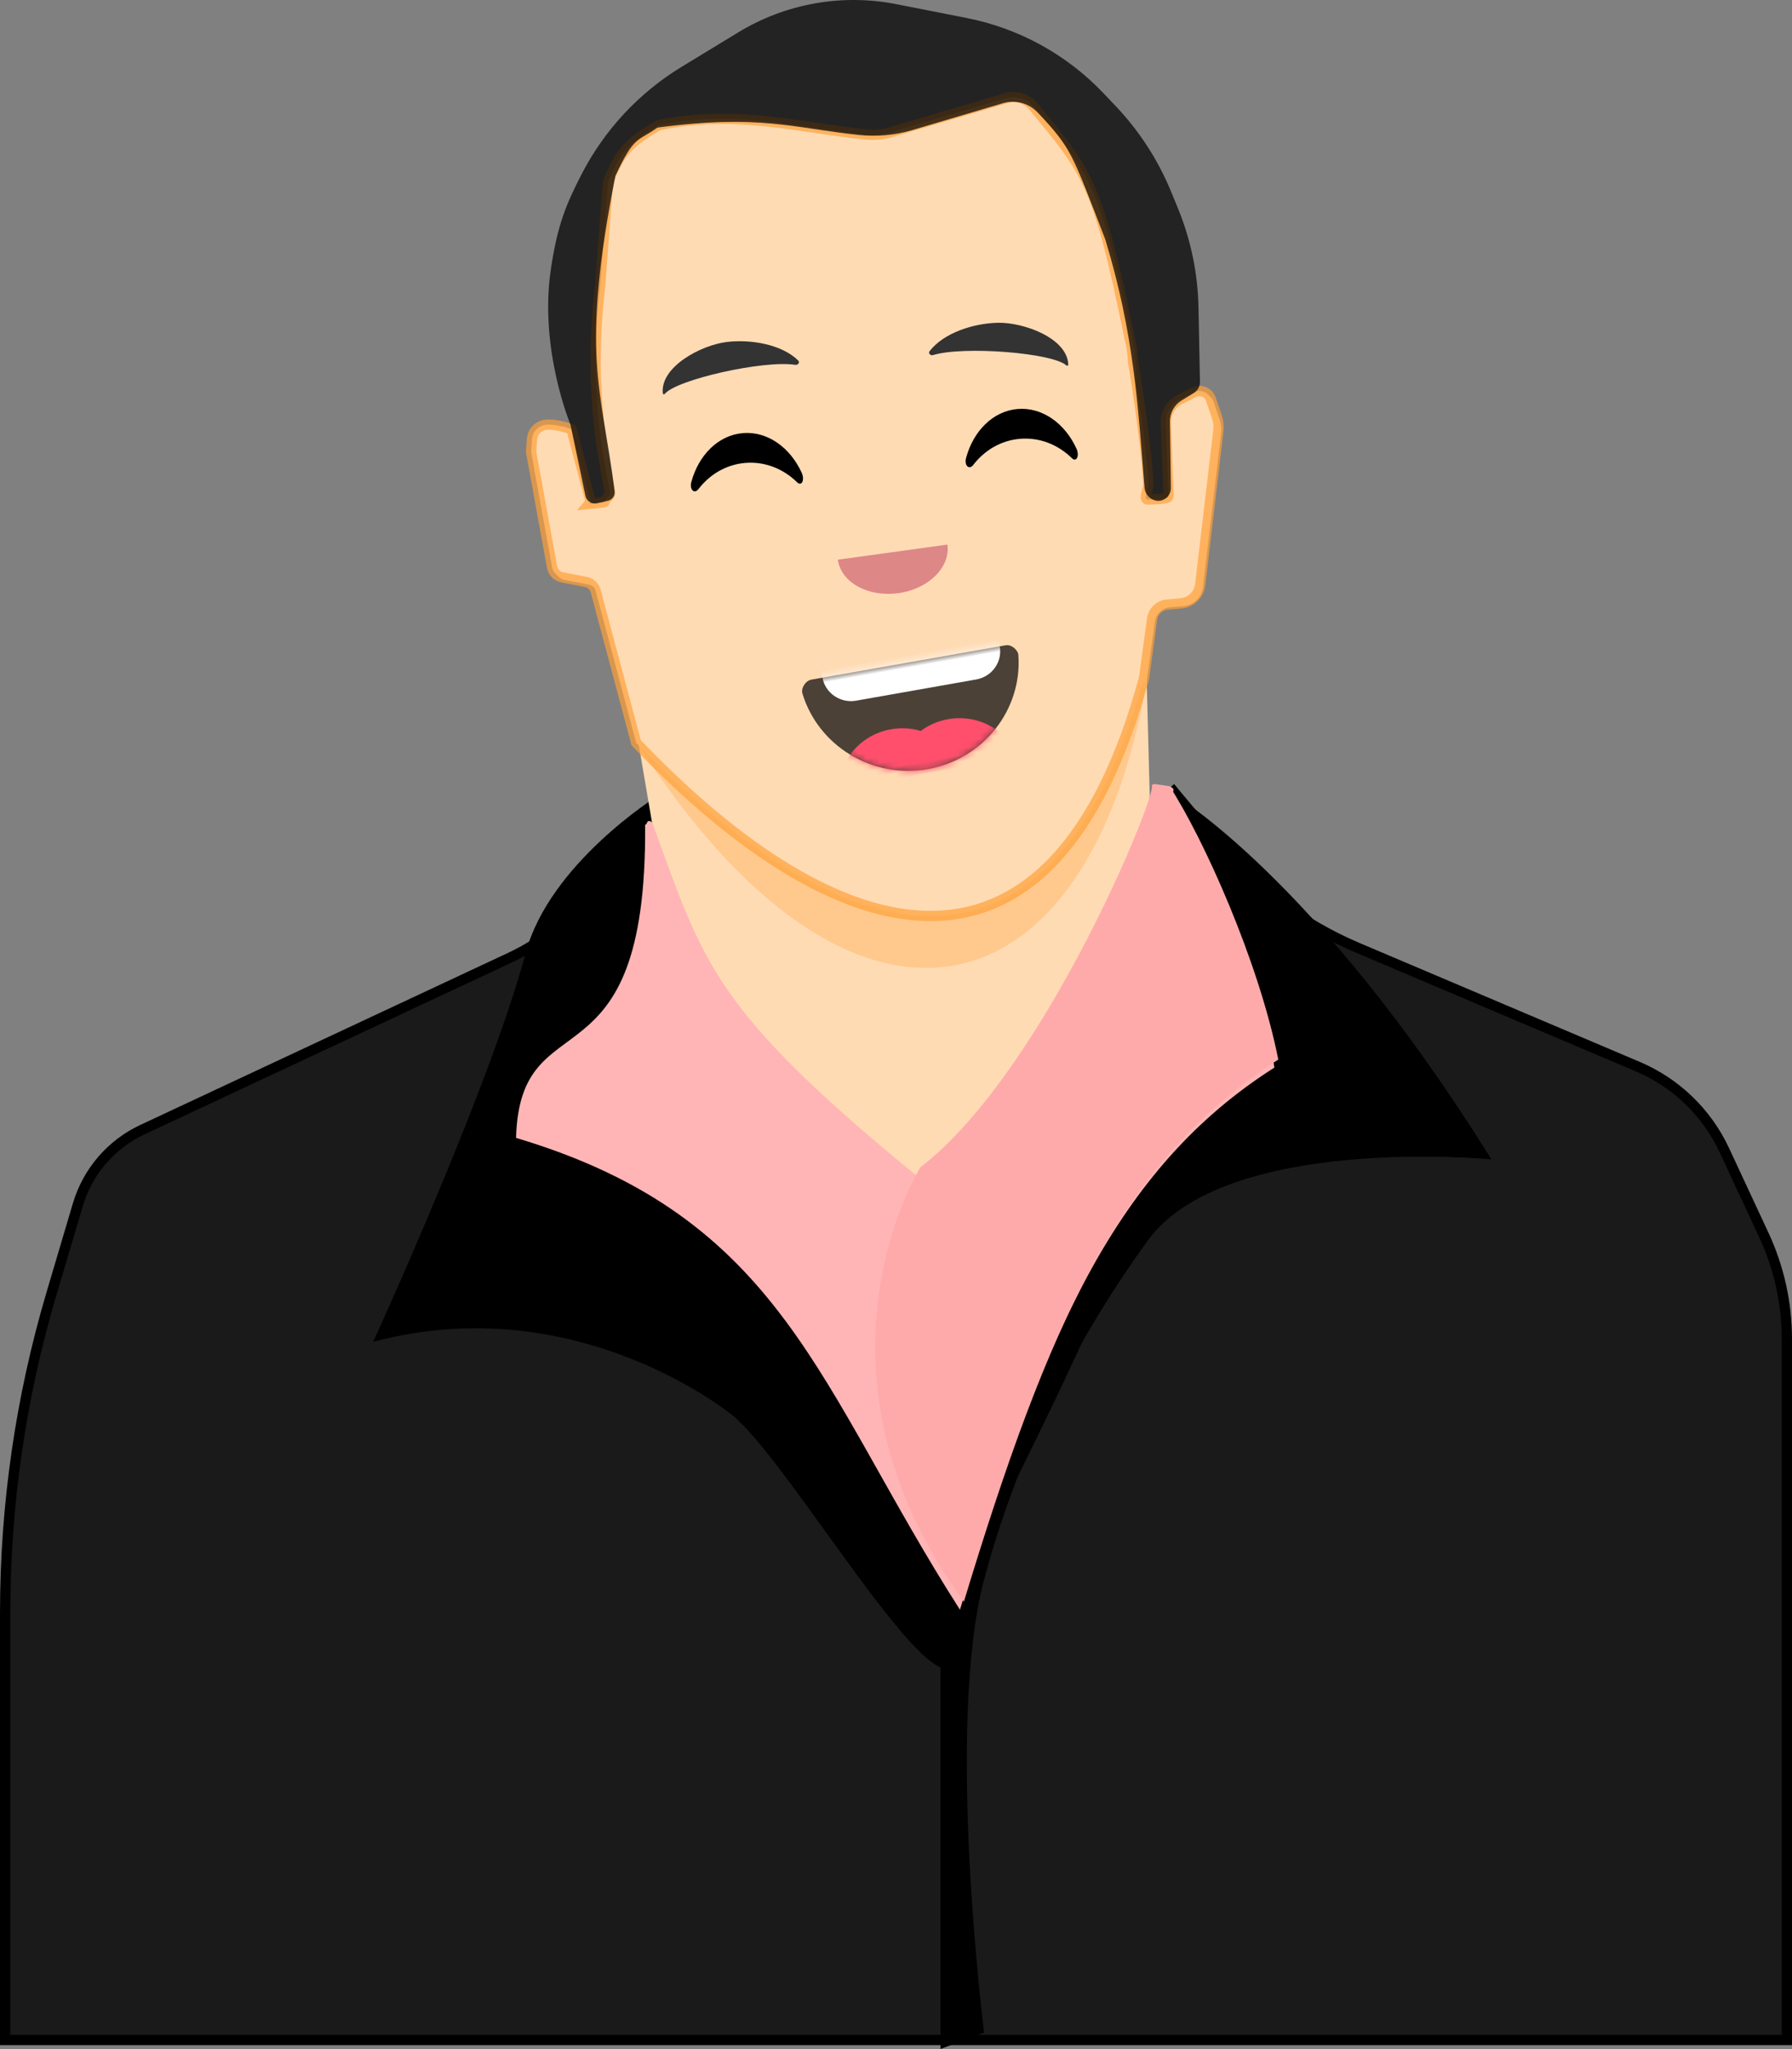 <?xml version="1.0" encoding="UTF-8" standalone="no"?>
<svg
   version="1.1"
   width="174"
   height="198.848"
   viewBox="0 0 174 198.848"
   xml:space="preserve"
   id="svg18"
   sodipodi:docname="avatar.svg"
   inkscape:version="1.2.1 (9c6d41e410, 2022-07-14)"
   xmlns:inkscape="http://www.inkscape.org/namespaces/inkscape"
   xmlns:sodipodi="http://sodipodi.sourceforge.net/DTD/sodipodi-0.dtd"
   xmlns="http://www.w3.org/2000/svg"
   xmlns:svg="http://www.w3.org/2000/svg"><rect x="0" y="0" width="174" height="198.848" fill="#808080" stroke="none"/><sodipodi:namedview
   id="namedview20"
   pagecolor="#ffffff"
   bordercolor="#000000"
   borderopacity="0.25"
   inkscape:showpageshadow="2"
   inkscape:pageopacity="0.0"
   inkscape:pagecheckerboard="0"
   inkscape:deskcolor="#d1d1d1"
   showgrid="false"
   inkscape:zoom="1.3350176"
   inkscape:cx="266.66315"
   inkscape:cy="247.93681"
   inkscape:window-width="1366"
   inkscape:window-height="705"
   inkscape:window-x="1891"
   inkscape:window-y="1358"
   inkscape:window-maximized="1"
   inkscape:current-layer="svg18" />
<desc
   id="desc2">Created with Fabric.js 4.6.0</desc>
<defs
   id="defs4"><mask
     id="mask-10-2"
     fill="#ffffff"><path
       d="M 31.606,13.615 C 32.558,22.158 39.803,28.8 48.6,28.8 57.424,28.8 64.687,22.117 65.603,13.536 65.676,12.845 64.905,11.7 63.938,11.7 c -13.405,0 -23.674,0 -30.56,0 -0.972,0 -1.867,1.061 -1.772,1.915 z"
       id="use2065-2" /></mask></defs>
<g
   transform="translate(87,137.211)"
   id="T2Hv4v0HK8m7MGLbOs50R"
   style="display:inline;opacity:1;fill:#1a1a1a;fill-opacity:1"
   inkscape:export-filename="avatar_web.svg"
   inkscape:export-xdpi="96"
   inkscape:export-ydpi="96">
<path
   style="display:inline;opacity:1;mix-blend-mode:normal;fill:#1a1a1a;fill-opacity:1;fill-rule:nonzero;stroke:#000000;stroke-width:1;stroke-linecap:butt;stroke-linejoin:miter;stroke-miterlimit:4;stroke-dasharray:none;stroke-dashoffset:0"
   vector-effect="non-scaling-stroke"
   d="m -86.5,19.333 c 0,-10.5 1.516,-20.946 4.502,-31.013 l 2.557,-8.621 v 0 c 0.953,-3.213 3.236,-5.864 6.272,-7.284 l 35.689,-16.689 v 0 c 3.353,-1.568 6.256,-3.958 8.438,-6.947 l 5.853,-8.017 c 0,0 -5.902,11.89 1.311,30.935 7.213,19.045 27.541,45.246 27.541,45.246 0,0 17.377,-32.213 22.623,-51.639 5.246,-19.426 -1.639,-26.066 -1.639,-26.066 l 4.562,5.445 v 0 c 3.682,4.395 8.354,7.853 13.633,10.091 l 27.185,11.527 v 0 c 3.713,1.574 6.71,4.469 8.412,8.124 l 3.82,8.202 v 0 C 85.736,-14.206 86.5,-10.755 86.5,-7.262 V 60.762 h -173 z"
   stroke-linecap="round"
   id="path6" />
</g>

<path
   style="display:inline;opacity:1;fill:#000000;stroke-width:1.334"
   d="m 63.776,77.291 c 0,0 -10.408,6.516 -12.726,15.165 -3.527,13.161 -14.816,37.763 -14.816,37.763 19.918,-5.308 34.958,7.188 34.958,7.188 6.79,5.666 25.695,39.883 21.186,16.419 -4.509,-23.464 -37.141,-34.655 -28.602,-76.536 z"
   id="path959"
   sodipodi:nodetypes="sssczs" />
<g
   transform="translate(85.21,62.061)"
   id="3qh3wFh_YyiLfIJ-B5yiG"
   style="display:inline">
<path
   style="display:inline;opacity:1;fill:#ffdbb4;fill-opacity:1;fill-rule:nonzero;stroke:#000000;stroke-width:1;stroke-linecap:butt;stroke-linejoin:miter;stroke-miterlimit:4;stroke-dasharray:none;stroke-dashoffset:0;stroke-opacity:0"
   vector-effect="non-scaling-stroke"
   d="m -21.9,17.771 c 0,0 4.989,32.378 26.973,49.589 C 24.718,50.356 26.422,15.056 26.422,15.056 L 26.133,4.029 26.921,-1.724 v 0 c 0.104,-0.757 0.718,-1.341 1.48,-1.406 l 1.306,-0.111 v 0 c 0.982,-0.083 1.769,-0.845 1.885,-1.824 l 1.764,-14.939 v 0 c 0.053,-0.45 0.005,-0.907 -0.141,-1.336 l -0.585,-1.721 v 0 c -0.109,-0.32 -0.351,-0.578 -0.663,-0.706 -0.313,-0.128 -0.666,-0.115 -0.968,0.036 l -1.37,0.685 v 0 c -0.875,0.438 -1.414,1.347 -1.377,2.325 l 0.265,7.035 v 0 c 0.004,0.094 -0.061,0.178 -0.154,0.197 -0.112,0.024 -0.098,0.021 -0.34,0.072 -0.229,0.049 -1.018,0.08 -1.521,0.093 v 0 c -0.47,0.013 -0.863,-0.354 -0.883,-0.823 -0.182,-4.161 -0.551,-12.609 -0.551,-12.609 -0.036,-0.817 -0.138,-1.505 -0.342,-2.298 -3.128,-15.403 -4.249,-16.216 -9.326,-22.412 v 0 c -0.637,-0.777 -1.677,-1.097 -2.64,-0.813 L 1.52,-48.964 v 0 c -0.778,0.222 -1.59,0.295 -2.395,0.212 -6.61,-0.675 -12.56,-2.455 -20.115,-0.898 -3.455,1.967 -3.822,3.078 -4.796,5.199 v 0 c -0.08,0.175 -0.129,0.364 -0.144,0.556 l -0.749,9.899 c 0,0 -0.645,4.741 -0.366,9.957 0.259,4.852 0.769,6.82 1.329,10.152 v 0 c 0.033,0.197 -0.017,0.399 -0.138,0.558 -0.121,0.159 -0.302,0.261 -0.501,0.281 l -1.395,0.146 v 0 c -0.365,0.038 -0.699,-0.204 -0.777,-0.562 l -1.468,-6.751 v 0 c -0.059,-0.272 -0.308,-0.461 -0.586,-0.445 l -1.291,0.076 v 0 c -0.756,0.044 -1.362,0.643 -1.416,1.399 l -0.088,1.229 2.033,11.183 v 0 c 0.092,0.506 0.485,0.903 0.99,1.001 l 2.296,0.443 v 0 c 0.462,0.089 0.832,0.434 0.954,0.889 l 3.927,14.718 z"
   stroke-linecap="round"
   id="path15"
   sodipodi:nodetypes="cccccsscsccsccssscsscssssssccssscsscssccssssccsccsscssccsscsccc" />
</g><path
   style="display:inline;fill:#ffbe77;fill-opacity:0.635;fill-rule:nonzero;stroke:#b15c00;stroke-width:1;stroke-linecap:butt;stroke-linejoin:miter;stroke-miterlimit:4;stroke-dasharray:none;stroke-dashoffset:0;stroke-opacity:0"
   vector-effect="non-scaling-stroke"
   d="m 111.337,66.197 -49.496,5.874 c 20.632,32.299 43.664,27.542 49.496,-5.874 z"
   stroke-linecap="round"
   id="path15-5-7"
   sodipodi:nodetypes="ccc" />
<path
   style="display:inline;fill:#ffdbb4;fill-opacity:1;fill-rule:nonzero;stroke:#ffa039;stroke-width:1;stroke-linecap:butt;stroke-linejoin:miter;stroke-miterlimit:4;stroke-dasharray:none;stroke-dashoffset:0;stroke-opacity:0.698"
   vector-effect="non-scaling-stroke"
   d="m 111.079,65.83 0.787,-5.754 v 0 c 0.104,-0.757 0.718,-1.341 1.48,-1.406 l 1.306,-0.111 v 0 c 0.982,-0.083 1.769,-0.845 1.885,-1.824 l 1.764,-14.939 v 0 c 0.053,-0.45 0.005,-0.907 -0.141,-1.336 l -0.585,-1.721 v 0 c -0.109,-0.32 -0.351,-0.578 -0.663,-0.706 -0.313,-0.128 -0.666,-0.115 -0.968,0.036 l -1.37,0.685 v 0 c -0.875,0.438 -1.414,1.347 -1.377,2.325 l 0.265,7.035 v 0 c 0.004,0.095 -0.061,0.178 -0.154,0.197 -0.112,0.024 -0.098,0.021 -0.34,0.072 -0.229,0.049 -1.018,0.08 -1.521,0.093 v 0 c -0.47,0.013 0.074,-1.009 0.053,-1.478 -0.182,-4.161 -1.488,-11.954 -1.488,-11.954 -0.036,-0.817 -0.138,-1.505 -0.342,-2.298 -3.128,-15.403 -4.249,-16.216 -9.326,-22.412 v 0 C 99.707,9.56 98.667,9.239 97.703,9.524 l -11.237,3.314 v 0 c -0.778,0.222 -1.59,0.295 -2.395,0.212 -6.61,-0.675 -12.56,-2.455 -20.115,-0.898 -3.455,1.967 -3.822,3.078 -4.796,5.199 v 0 c -0.081,0.175 -0.129,0.364 -0.144,0.556 l -0.749,9.899 c 0,0 -0.645,4.741 -0.366,9.957 0.259,4.852 0.769,6.82 1.329,10.152 v 0 c 0.033,0.197 -0.331,0.415 -0.489,0.628 -0.051,0.069 0.049,0.191 -0.15,0.211 l -1.395,0.146 v 0 l 0.159,-0.188 -1.866,-7.055 c 0,0 -1.397,-0.52 -2.416,-0.439 v 0 c -0.756,0.044 -1.362,0.643 -1.416,1.399 l -0.088,1.229 2.033,11.183 v 0 c 0.092,0.506 0.485,0.903 0.99,1.001 l 2.296,0.443 v 0 c 0.462,0.089 0.832,0.434 0.954,0.889 l 3.927,14.718 c 19.883,20.782 40.48,26.137 49.309,-6.248 z"
   stroke-linecap="round"
   id="path15-5"
   sodipodi:nodetypes="ccsscsccsccssscsscssssssccssscsscssccsssaccccccssccsscsccc" /><path
   style="display:inline;opacity:1;fill:#000000;fill-opacity:1;stroke-width:1.334"
   d="m 91.318,158.064 v 40.784 l 4.237,-1.589 c 0,0 -3.778,-29.803 0,-43.962 3.098,-11.609 8.331,-22.395 15.84,-32.844 7.51,-10.449 33.418,-7.94 33.418,-7.94 C 127.715,85.052 113.829,77.026 113.829,77.026 109.336,116.571 91.318,158.064 91.318,158.064 Z"
   id="path1128"
   sodipodi:nodetypes="cccszssc" /><g
   transform="translate(89.2,115.051)"
   id="rtLBh_iW-lXrIRPdd9uFI"
   style="display:inline;fill:#ffb3ff;fill-opacity:1">
<path
   style="display:inline;opacity:1;fill:#ffb5b5;fill-opacity:1;fill-rule:nonzero;stroke:#e2e3ff;stroke-width:1;stroke-linecap:butt;stroke-linejoin:miter;stroke-miterlimit:4;stroke-dasharray:none;stroke-dashoffset:0;stroke-opacity:0"
   vector-effect="non-scaling-stroke"
   d="M 34.537,-11.445 C 19.141,-1.639 12.162,14.356 4.009,41.166 -9.781,19.62 -13.077,3.129 -39.092,-4.623 c 0.381,-13.84 12.732,-3.947 12.534,-30.403 0.171,0.044 0.153,-0.317 0.329,-0.34 0.176,-0.023 0.343,0.08 0.404,0.246 4.915,13.472 5.775,17.927 25.594,34.141 C 12.095,-10.422 16.722,-25.622 23.975,-38.52 v 0 l 0.425,-0.206 c 0,0 0.375,0.172 0.342,0.326 -2.724,12.869 7.897,13.243 9.796,26.956 z"
   stroke-linecap="round"
   id="path9"
   sodipodi:nodetypes="ccccsccsccsc" />
<path
   style="display:inline;fill:#ffaaaa;fill-opacity:1;fill-rule:nonzero;stroke:#e2e3ff;stroke-width:1;stroke-linecap:butt;stroke-linejoin:miter;stroke-miterlimit:4;stroke-dasharray:none;stroke-dashoffset:0;stroke-opacity:0"
   vector-effect="non-scaling-stroke"
   d="M 34.919,-12.223 C 19.522,-2.417 12.544,13.577 4.39,40.387 -12.095,17.775 0.15,-1.758 0.15,-1.758 12.477,-11.201 23.748,-39.416 22.577,-38.83 l 0.281,-0.14 1.502,0.215 c 3.297,5.05 8.681,17.043 10.559,26.532 z"
   stroke-linecap="round"
   id="path9-3"
   sodipodi:nodetypes="cccsccc" /></g><g
   transform="translate(84.87,24.431)"
   id="d5N2BHTM5yhy-6Ku9KzG9"
   style="display:inline">
<path
   style="display:inline;opacity:1;fill:#000000;fill-opacity:0.73;fill-rule:nonzero;stroke:#000000;stroke-width:0;stroke-linecap:butt;stroke-linejoin:miter;stroke-miterlimit:4;stroke-dasharray:none;stroke-dashoffset:0"
   vector-effect="non-scaling-stroke"
   d="m -29.484,16.756 c 0,0 -3.031,-7.245 -1.912,-14.959 0.639,-4.405 1.516,-6.444 2.995,-9.314 v 0 c 2.218,-4.305 5.582,-7.915 9.72,-10.431 l 5.505,-3.348 v 0 c 4.594,-2.794 10.067,-3.767 15.342,-2.73 l 6.829,1.343 v 0 c 5.069,0.997 9.704,3.541 13.265,7.283 l 1.181,1.241 v 0 c 2.295,2.411 4.123,5.228 5.391,8.306 l 0.66,1.603 v 0 c 1.262,3.064 1.943,6.336 2.008,9.649 l 0.143,7.22 v 0 c 0.009,0.443 -0.219,0.857 -0.597,1.088 l -1.186,0.722 v 0 c -0.713,0.434 -1.144,1.213 -1.132,2.048 l 0.091,6.445 v 0 c 0.005,0.34 -0.131,0.667 -0.375,0.904 -0.244,0.237 -0.575,0.363 -0.915,0.348 v 0 0 C 26.852,24.114 26.318,23.574 26.263,22.897 25.614,14.903 25.271,8.128 22.456,-1.184 19.172,-9.71 19.112,-10.105 15.883,-13.515 v 0 c -0.862,-0.91 -2.161,-1.258 -3.362,-0.903 l -8.916,2.642 v 0 c -1.656,0.473 -3.387,0.623 -5.1,0.441 -6.416,-0.681 -9.637,-2.03 -19.539,-0.714 -1.945,1.403 -2.226,0.697 -4.084,4.692 -3.443,17.447 -1.339,20.568 -0.072,30.579 v 0 c 0.056,0.443 -0.237,0.856 -0.674,0.949 l -1.039,0.236 v 0 c -0.244,0.055 -0.5,0.011 -0.711,-0.124 -0.211,-0.135 -0.359,-0.349 -0.41,-0.594 z"
   stroke-linecap="round"
   id="path12"
   sodipodi:nodetypes="csssscsscsscsscsscsscsscssscsccssscssccssccsscc" />
</g><path
   d="m 70.592,33.185 c -2.537,0.298 -6.521,2.439 -6.233,4.999 0.009,0.084 0.135,0.112 0.191,0.043 1.116,-1.383 9.597,-3.301 12.666,-2.821 0.281,0.044 0.472,-0.243 0.283,-0.428 -1.62,-1.581 -4.634,-2.062 -6.907,-1.793"
   id="Eyebrow"
   style="display:inline;fill:#333333;fill-opacity:1;stroke-width:0.488" /><path
   d="m 96.851,31.324 c 2.554,-0.063 6.8,1.495 6.876,4.07 0.002,0.084 -0.118,0.13 -0.183,0.07 -1.3,-1.212 -9.967,-1.915 -12.938,-1.006 -0.272,0.083 -0.501,-0.175 -0.34,-0.384 1.381,-1.793 4.297,-2.695 6.585,-2.749"
   id="path2085"
   style="display:inline;fill:#333333;fill-opacity:1;stroke-width:0.488" /><path
   d="m 67.13,46.763 c 0.707,-2.605 2.619,-4.537 5.009,-4.732 2.382,-0.194 4.574,1.39 5.697,3.831 0.334,0.725 -0.004,1.368 -0.433,0.947 -1.327,-1.305 -3.119,-2.041 -5.029,-1.885 -1.85,0.151 -3.456,1.11 -4.552,2.536 -0.401,0.521 -0.899,0.065 -0.693,-0.697 z"
   id="Squint"
   style="stroke-width:0.64" /><path
   d="m 93.81,44.423 c 0.707,-2.605 2.619,-4.537 5.009,-4.732 2.382,-0.194 4.574,1.39 5.697,3.831 0.334,0.725 -0.004,1.368 -0.433,0.947 -1.327,-1.305 -3.119,-2.041 -5.029,-1.885 -1.85,0.151 -3.456,1.11 -4.552,2.536 -0.401,0.521 -0.899,0.065 -0.693,-0.697 z"
   id="path2081"
   style="stroke-width:0.64" /><path
   d="m 81.353,54.315 c 0.303,2.201 2.931,3.657 5.869,3.252 v 0 c 2.939,-0.404 5.075,-2.516 4.772,-4.717"
   id="Nose"
   style="fill:#de8787;stroke-width:0.527" /><g
   id="Mouth/Smile"
   transform="matrix(0.617,-0.109,0.111,0.605,56.902,62.513)"><mask
     id="mask3518"
     fill="#ffffff"><path
       d="M 31.606,13.615 C 32.558,22.158 39.803,28.8 48.6,28.8 57.424,28.8 64.687,22.117 65.603,13.536 65.676,12.845 64.905,11.7 63.938,11.7 c -13.405,0 -23.674,0 -30.56,0 -0.972,0 -1.867,1.061 -1.772,1.915 z"
       id="use3516" /></mask><path
     d="M 31.606,13.615 C 32.558,22.158 39.803,28.8 48.6,28.8 57.424,28.8 64.687,22.117 65.603,13.536 65.676,12.845 64.905,11.7 63.938,11.7 c -13.405,0 -23.674,0 -30.56,0 -0.972,0 -1.867,1.061 -1.772,1.915 z"
     id="Mouth"
     style="fill:#000000;fill-opacity:0.7;fill-rule:evenodd" /><path
     d="m 39.6,1.8 h 18.9 c 2.485,0 4.5,2.015 4.5,4.5 v 5.4 c 0,2.485 -2.015,4.5 -4.5,4.5 H 39.6 c -2.485,0 -4.5,-2.015 -4.5,-4.5 V 6.3 c 0,-2.485 2.015,-4.5 4.5,-4.5 z"
     id="Teeth"
     fill="#ffffff"
     fill-rule="evenodd"
     mask="url(#mask-10-2)" /><g
     id="Tongue"
     stroke-width="1"
     fill-rule="evenodd"
     mask="url(#mask-10-2)"
     fill="#ff4f6d"><g
       transform="translate(34.2,21.6)"
       id="g2074"><circle
         cx="9.9"
         cy="9.9"
         id="circle2070"
         r="9.9" /><circle
         cx="18.9"
         cy="9.9"
         r="9.9"
         id="circle2072" /></g></g></g></svg>
